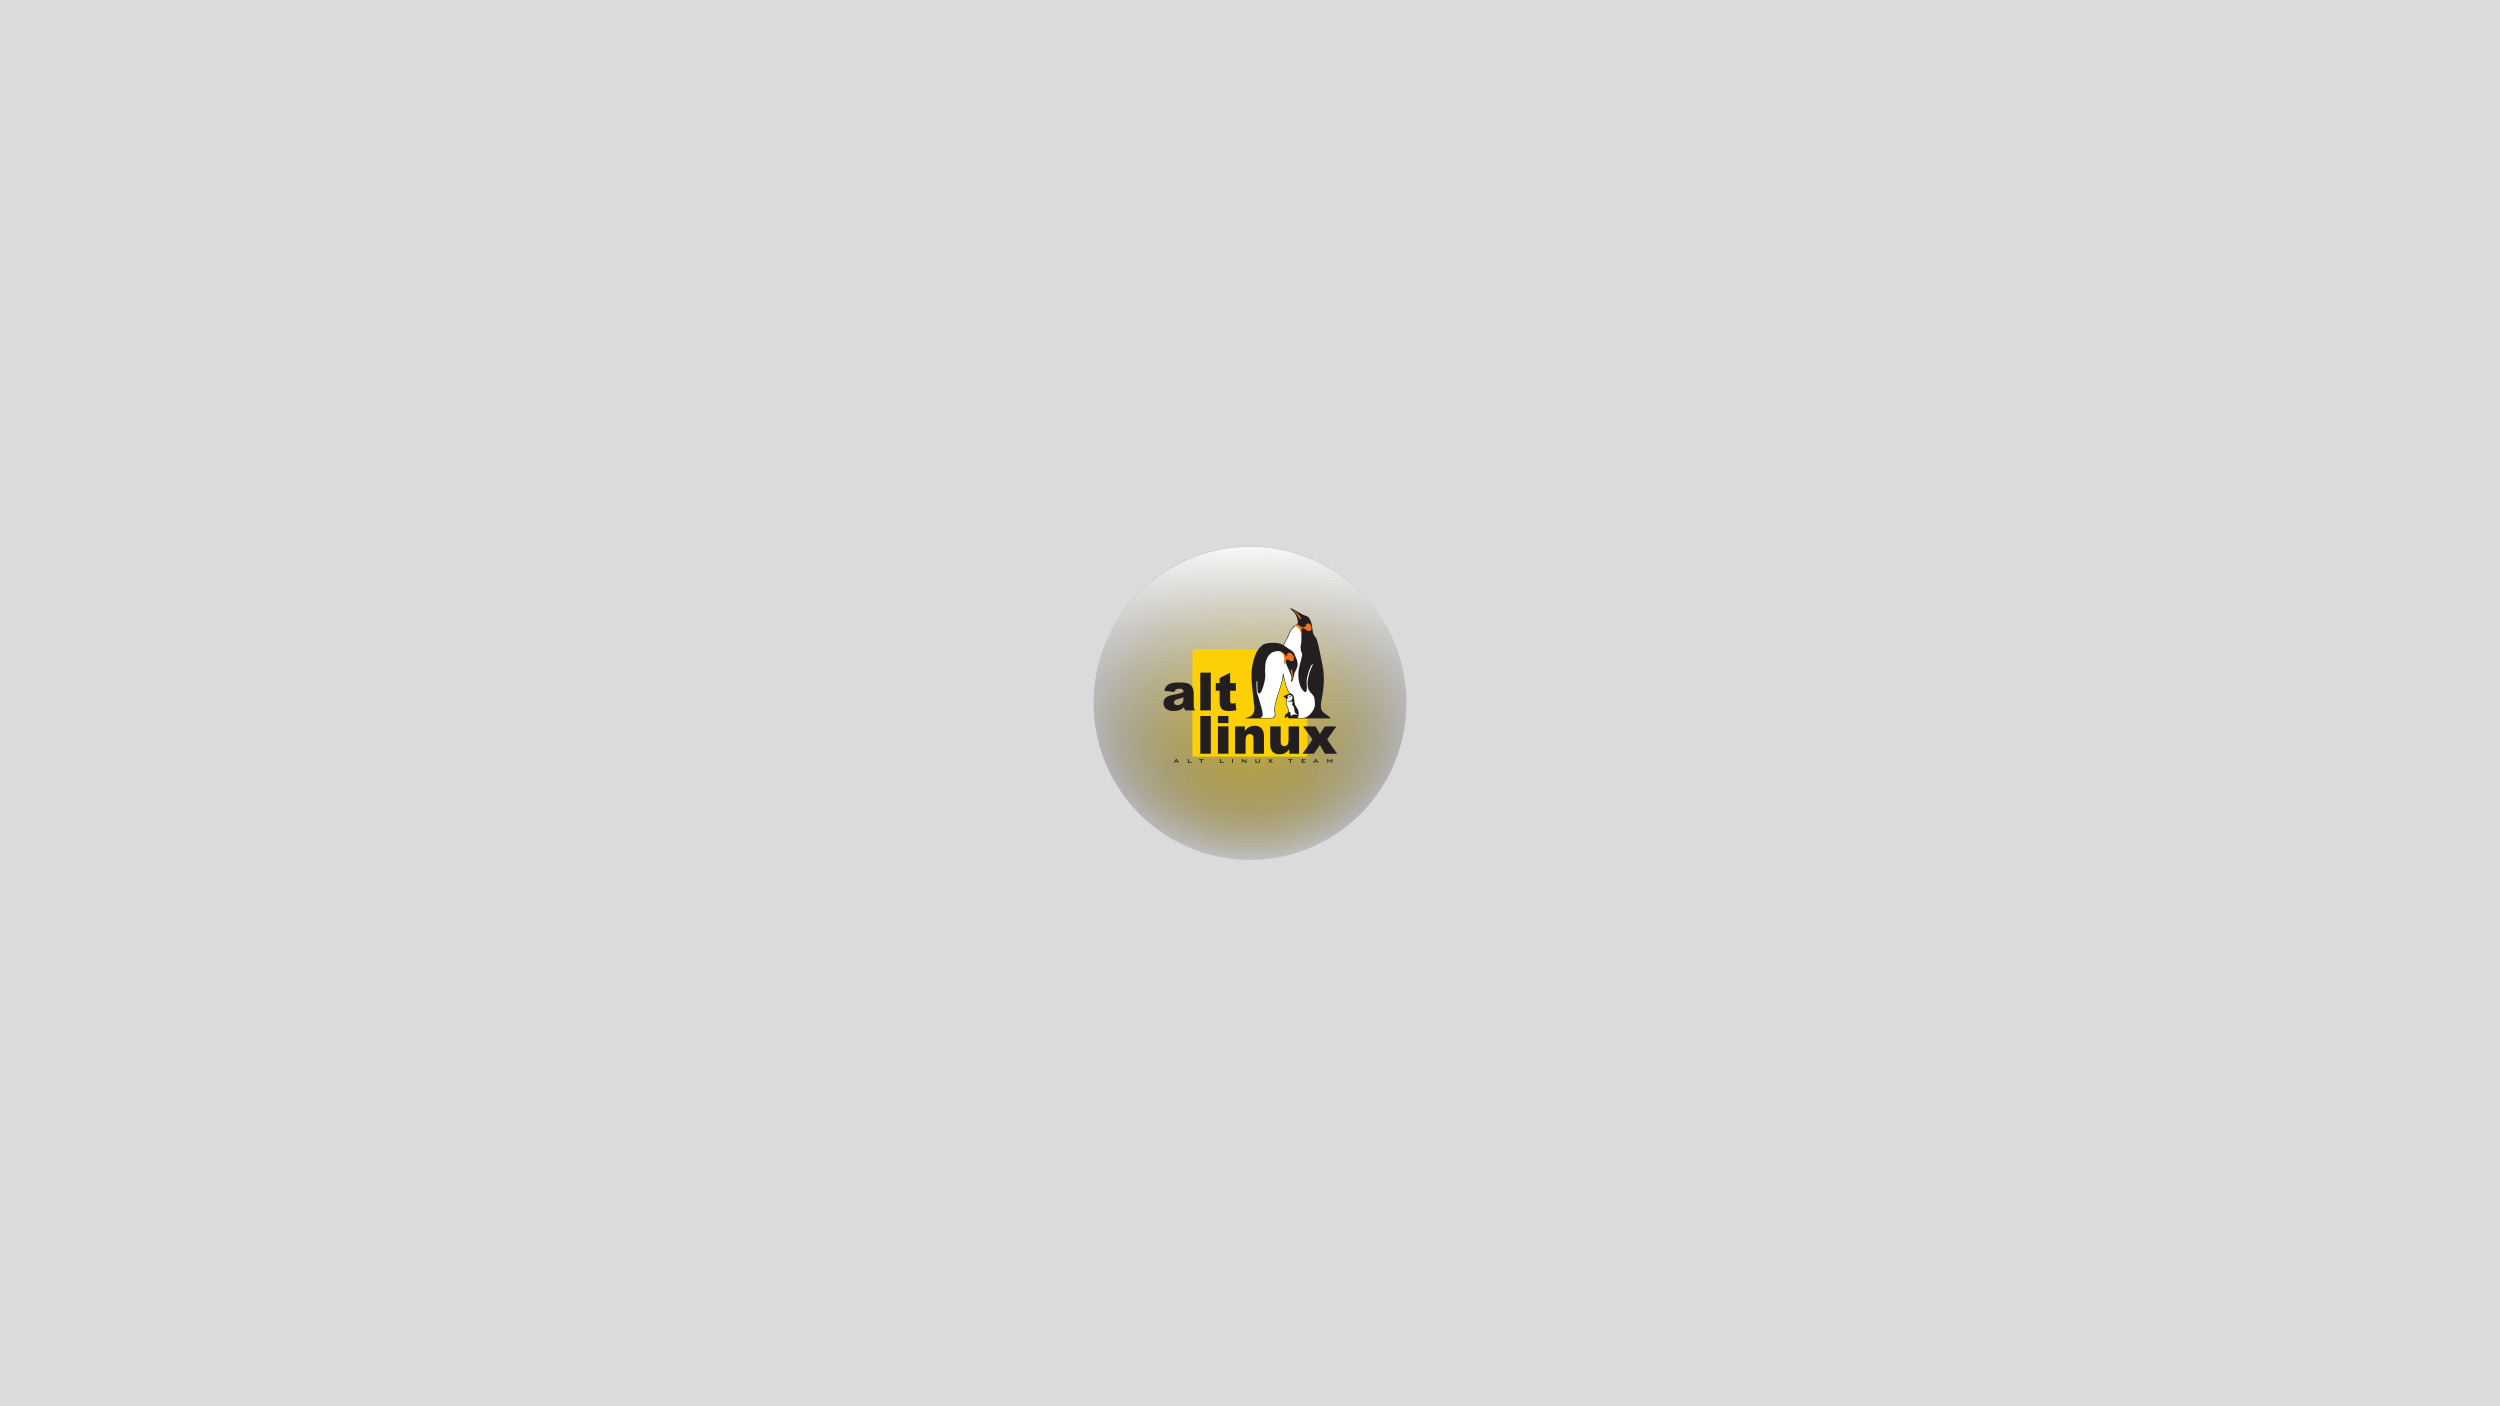 <?xml version="1.0" encoding="UTF-8" standalone="no"?>
<!-- Created with Inkscape (http://www.inkscape.org/) -->

<svg
   xmlns:osb="http://www.openswatchbook.org/uri/2009/osb"
   xmlns:dc="http://purl.org/dc/elements/1.1/"
   xmlns:cc="http://creativecommons.org/ns#"
   xmlns:rdf="http://www.w3.org/1999/02/22-rdf-syntax-ns#"
   xmlns:svg="http://www.w3.org/2000/svg"
   xmlns="http://www.w3.org/2000/svg"
   xmlns:xlink="http://www.w3.org/1999/xlink"
   xmlns:sodipodi="http://sodipodi.sourceforge.net/DTD/sodipodi-0.dtd"
   xmlns:inkscape="http://www.inkscape.org/namespaces/inkscape"
   id="svg3004"
   version="1.1"
   inkscape:version="0.48.5 r10040"
   width="1920"
   height="1080"
   xml:space="preserve"
   sodipodi:docname="alt.svg"
   inkscape:export-filename="cuckoo-os-light-linux-alt.png"
   inkscape:export-xdpi="90"
   inkscape:export-ydpi="90"><rect width="100%" height="100%" fill="#808080" stroke="none"/><defs
     id="defs3008"><linearGradient
       inkscape:collect="always"
       id="linearGradient5047"><stop
         style="stop-color:#fdd005;stop-opacity:1;"
         offset="0"
         id="stop5049" /><stop
         style="stop-color:#fdd005;stop-opacity:0;"
         offset="1"
         id="stop5051" /></linearGradient><linearGradient
       id="linearGradient4164"><stop
         style="stop-color:#a80030;stop-opacity:1;"
         offset="0"
         id="stop4166" /><stop
         style="stop-color:#a80030;stop-opacity:0;"
         offset="1"
         id="stop4168" /></linearGradient><linearGradient
       inkscape:collect="always"
       id="linearGradient5303"><stop
         style="stop-color:#f26711;stop-opacity:1;"
         offset="0"
         id="stop5305" /><stop
         style="stop-color:#f26711;stop-opacity:0;"
         offset="1"
         id="stop5307" /></linearGradient><linearGradient
       inkscape:collect="always"
       id="linearGradient5267"><stop
         style="stop-color:#666666;stop-opacity:1;"
         offset="0"
         id="stop5269" /><stop
         style="stop-color:#666666;stop-opacity:0;"
         offset="1"
         id="stop5271" /></linearGradient><linearGradient
       id="linearGradient5251"
       osb:paint="solid"><stop
         style="stop-color:#666666;stop-opacity:1;"
         offset="0"
         id="stop5253" /></linearGradient><linearGradient
       inkscape:collect="always"
       xlink:href="#linearGradient5267"
       id="linearGradient5273"
       x1="-395.365"
       y1="-212.642"
       x2="4.763"
       y2="-212.642"
       gradientUnits="userSpaceOnUse" /><radialGradient
       inkscape:collect="always"
       xlink:href="#linearGradient5303"
       id="radialGradient5325"
       cx="-163.148"
       cy="-366.263"
       fx="-163.148"
       fy="-366.263"
       r="144.094"
       gradientTransform="matrix(1,0,0,0.934,0,-24.216)"
       gradientUnits="userSpaceOnUse" /><radialGradient
       inkscape:collect="always"
       xlink:href="#linearGradient4164"
       id="radialGradient4170"
       cx="1447.778"
       cy="-272.917"
       fx="1447.778"
       fy="-272.917"
       r="223.333"
       gradientTransform="matrix(1,0,0,0.975,0,-6.789)"
       gradientUnits="userSpaceOnUse" /><radialGradient
       inkscape:collect="always"
       xlink:href="#linearGradient4164-9"
       id="radialGradient4170-9"
       cx="1447.778"
       cy="-272.917"
       fx="1447.778"
       fy="-272.917"
       r="223.333"
       gradientTransform="matrix(1,0,0,0.975,0,-6.789)"
       gradientUnits="userSpaceOnUse" /><linearGradient
       inkscape:collect="always"
       id="linearGradient4164-9"><stop
         style="stop-color:#a80030;stop-opacity:1;"
         offset="0"
         id="stop4166-0" /><stop
         style="stop-color:#a80030;stop-opacity:0;"
         offset="1"
         id="stop4168-2" /></linearGradient><radialGradient
       r="223.333"
       fy="-272.917"
       fx="1447.778"
       cy="-272.917"
       cx="1447.778"
       gradientTransform="matrix(1,0,0,0.975,0,-6.789)"
       gradientUnits="userSpaceOnUse"
       id="radialGradient4206"
       xlink:href="#linearGradient4164-9"
       inkscape:collect="always" /><radialGradient
       inkscape:collect="always"
       xlink:href="#linearGradient4164"
       id="radialGradient14319"
       gradientUnits="userSpaceOnUse"
       gradientTransform="matrix(1,0,0,0.975,0,-6.789)"
       cx="1447.778"
       cy="-272.917"
       fx="1447.778"
       fy="-272.917"
       r="223.333" /><linearGradient
       inkscape:collect="always"
       xlink:href="#linearGradient5267"
       id="linearGradient14321"
       gradientUnits="userSpaceOnUse"
       x1="-395.365"
       y1="-212.642"
       x2="4.763"
       y2="-212.642" /><linearGradient
       inkscape:collect="always"
       xlink:href="#linearGradient5267"
       id="linearGradient14345"
       gradientUnits="userSpaceOnUse"
       x1="-395.365"
       y1="-212.642"
       x2="4.763"
       y2="-212.642" /><radialGradient
       inkscape:collect="always"
       xlink:href="#linearGradient4164"
       id="radialGradient14347"
       gradientUnits="userSpaceOnUse"
       gradientTransform="matrix(1,0,0,0.975,0,-6.789)"
       cx="1447.778"
       cy="-272.917"
       fx="1447.778"
       fy="-272.917"
       r="223.333" /><radialGradient
       inkscape:collect="always"
       xlink:href="#linearGradient4164"
       id="radialGradient14931"
       gradientUnits="userSpaceOnUse"
       gradientTransform="matrix(1,0,0,0.975,0,-6.789)"
       cx="1447.778"
       cy="-272.917"
       fx="1447.778"
       fy="-272.917"
       r="223.333" /><linearGradient
       inkscape:collect="always"
       xlink:href="#linearGradient5267"
       id="linearGradient14933"
       gradientUnits="userSpaceOnUse"
       x1="-395.365"
       y1="-212.642"
       x2="4.763"
       y2="-212.642" /><radialGradient
       inkscape:collect="always"
       xlink:href="#linearGradient4164"
       id="radialGradient14961"
       gradientUnits="userSpaceOnUse"
       gradientTransform="matrix(1,0,0,0.975,0,-6.789)"
       cx="1447.778"
       cy="-272.917"
       fx="1447.778"
       fy="-272.917"
       r="223.333" /><linearGradient
       inkscape:collect="always"
       xlink:href="#linearGradient5267"
       id="linearGradient14963"
       gradientUnits="userSpaceOnUse"
       x1="-395.365"
       y1="-212.642"
       x2="4.763"
       y2="-212.642" /><radialGradient
       inkscape:collect="always"
       xlink:href="#linearGradient4164"
       id="radialGradient14989"
       gradientUnits="userSpaceOnUse"
       gradientTransform="matrix(1,0,0,0.975,0,-6.789)"
       cx="1447.778"
       cy="-272.917"
       fx="1447.778"
       fy="-272.917"
       r="223.333" /><linearGradient
       inkscape:collect="always"
       xlink:href="#linearGradient5267"
       id="linearGradient14991"
       gradientUnits="userSpaceOnUse"
       x1="-395.365"
       y1="-212.642"
       x2="4.763"
       y2="-212.642" /><linearGradient
       inkscape:collect="always"
       xlink:href="#linearGradient5267"
       id="linearGradient15015"
       gradientUnits="userSpaceOnUse"
       x1="-395.365"
       y1="-212.642"
       x2="4.763"
       y2="-212.642" /><linearGradient
       inkscape:collect="always"
       xlink:href="#linearGradient5267"
       id="linearGradient3725"
       gradientUnits="userSpaceOnUse"
       x1="-395.365"
       y1="-212.642"
       x2="4.763"
       y2="-212.642" /><radialGradient
       r="125.556"
       fy="-292.917"
       fx="-318.889"
       cy="-292.917"
       cx="-318.889"
       gradientTransform="matrix(1,0,0,1.062,0,18.145)"
       gradientUnits="userSpaceOnUse"
       id="radialGradient3812"
       xlink:href="#linearGradient3787-8"
       inkscape:collect="always" /><linearGradient
       inkscape:collect="always"
       id="linearGradient3787-8"><stop
         style="stop-color:#000000;stop-opacity:1;"
         offset="0"
         id="stop3789-9" /><stop
         style="stop-color:#000000;stop-opacity:0;"
         offset="1"
         id="stop3791-4" /></linearGradient><radialGradient
       r="125.556"
       fy="-292.917"
       fx="-318.889"
       cy="-292.917"
       cx="-318.889"
       gradientTransform="matrix(1,0,0,1.062,0,18.145)"
       gradientUnits="userSpaceOnUse"
       id="radialGradient6789"
       xlink:href="#linearGradient3787-8"
       inkscape:collect="always" /><linearGradient
       inkscape:collect="always"
       xlink:href="#linearGradient5267"
       id="linearGradient4511"
       gradientUnits="userSpaceOnUse"
       x1="-395.365"
       y1="-212.642"
       x2="4.763"
       y2="-212.642" /><radialGradient
       inkscape:collect="always"
       xlink:href="#linearGradient5047"
       id="radialGradient5053"
       cx="1447.778"
       cy="-272.917"
       fx="1447.778"
       fy="-272.917"
       r="223.333"
       gradientTransform="matrix(1,0,0,0.975,0,-6.789)"
       gradientUnits="userSpaceOnUse" /><radialGradient
       inkscape:collect="always"
       xlink:href="#linearGradient3787-8"
       id="radialGradient5083"
       gradientUnits="userSpaceOnUse"
       gradientTransform="matrix(1,0,0,1.062,0,18.145)"
       cx="-318.889"
       cy="-292.917"
       fx="-318.889"
       fy="-292.917"
       r="125.556" /><radialGradient
       inkscape:collect="always"
       xlink:href="#linearGradient3787-8-8"
       id="radialGradient3868"
       gradientUnits="userSpaceOnUse"
       gradientTransform="matrix(1,0,0,1.062,0,18.145)"
       cx="-318.889"
       cy="-292.917"
       fx="-318.889"
       fy="-292.917"
       r="125.556" /><linearGradient
       inkscape:collect="always"
       id="linearGradient3787-8-8"><stop
         style="stop-color:#000000;stop-opacity:1;"
         offset="0"
         id="stop3789-9-2" /><stop
         style="stop-color:#000000;stop-opacity:0;"
         offset="1"
         id="stop3791-4-0" /></linearGradient><radialGradient
       inkscape:collect="always"
       xlink:href="#linearGradient5047-9"
       id="radialGradient3866"
       gradientUnits="userSpaceOnUse"
       gradientTransform="matrix(1,0,0,0.975,0,-6.789)"
       cx="1447.778"
       cy="-272.917"
       fx="1447.778"
       fy="-272.917"
       r="223.333" /><linearGradient
       inkscape:collect="always"
       id="linearGradient5047-9"><stop
         style="stop-color:#fdd005;stop-opacity:1;"
         offset="0"
         id="stop5049-1" /><stop
         style="stop-color:#fdd005;stop-opacity:0;"
         offset="1"
         id="stop5051-1" /></linearGradient><linearGradient
       inkscape:collect="always"
       xlink:href="#linearGradient5267-1"
       id="linearGradient3864"
       gradientUnits="userSpaceOnUse"
       x1="-395.365"
       y1="-212.642"
       x2="4.763"
       y2="-212.642" /><linearGradient
       id="linearGradient5267-1"><stop
         style="stop-color:#ffffff;stop-opacity:1;"
         offset="0"
         id="stop5269-1" /><stop
         style="stop-color:#666666;stop-opacity:0;"
         offset="1"
         id="stop5271-7" /></linearGradient><linearGradient
       inkscape:collect="always"
       xlink:href="#linearGradient5267-1"
       id="linearGradient3868"
       gradientUnits="userSpaceOnUse"
       x1="-395.365"
       y1="-212.642"
       x2="4.763"
       y2="-212.642" /><radialGradient
       inkscape:collect="always"
       xlink:href="#linearGradient5047-9"
       id="radialGradient3870"
       gradientUnits="userSpaceOnUse"
       gradientTransform="matrix(1,0,0,0.975,0,-6.789)"
       cx="1447.778"
       cy="-272.917"
       fx="1447.778"
       fy="-272.917"
       r="223.333" /><radialGradient
       inkscape:collect="always"
       xlink:href="#linearGradient3787-8-8"
       id="radialGradient3872"
       gradientUnits="userSpaceOnUse"
       gradientTransform="matrix(1,0,0,1.062,0,18.145)"
       cx="-318.889"
       cy="-292.917"
       fx="-318.889"
       fy="-292.917"
       r="125.556" /><radialGradient
       inkscape:collect="always"
       xlink:href="#linearGradient3787-8-8-6"
       id="radialGradient3875"
       gradientUnits="userSpaceOnUse"
       gradientTransform="matrix(1,0,0,1.062,0,18.145)"
       cx="-318.889"
       cy="-292.917"
       fx="-318.889"
       fy="-292.917"
       r="125.556" /><linearGradient
       inkscape:collect="always"
       id="linearGradient3787-8-8-6"><stop
         style="stop-color:#000000;stop-opacity:1;"
         offset="0"
         id="stop3789-9-2-8" /><stop
         style="stop-color:#000000;stop-opacity:0;"
         offset="1"
         id="stop3791-4-0-1" /></linearGradient><radialGradient
       inkscape:collect="always"
       xlink:href="#linearGradient5047-9-8"
       id="radialGradient3873"
       gradientUnits="userSpaceOnUse"
       gradientTransform="matrix(1,0,0,0.975,0,-6.789)"
       cx="1447.778"
       cy="-272.917"
       fx="1447.778"
       fy="-272.917"
       r="223.333" /><linearGradient
       inkscape:collect="always"
       id="linearGradient5047-9-8"><stop
         style="stop-color:#fdd005;stop-opacity:1;"
         offset="0"
         id="stop5049-1-0" /><stop
         style="stop-color:#fdd005;stop-opacity:0;"
         offset="1"
         id="stop5051-1-7" /></linearGradient><linearGradient
       inkscape:collect="always"
       xlink:href="#linearGradient5267-1-6"
       id="linearGradient3871"
       gradientUnits="userSpaceOnUse"
       x1="-395.365"
       y1="-212.642"
       x2="4.763"
       y2="-212.642" /><linearGradient
       id="linearGradient5267-1-6"><stop
         style="stop-color:#f7f7f7;stop-opacity:1;"
         offset="0"
         id="stop5269-1-9" /><stop
         style="stop-color:#666666;stop-opacity:0;"
         offset="1"
         id="stop5271-7-2" /></linearGradient><linearGradient
       inkscape:collect="always"
       xlink:href="#linearGradient5267-1-6"
       id="linearGradient3883"
       gradientUnits="userSpaceOnUse"
       x1="-395.365"
       y1="-212.642"
       x2="4.763"
       y2="-212.642" /><radialGradient
       inkscape:collect="always"
       xlink:href="#linearGradient5047-9-8"
       id="radialGradient3885"
       gradientUnits="userSpaceOnUse"
       gradientTransform="matrix(1,0,0,0.975,0,-6.789)"
       cx="1447.778"
       cy="-272.917"
       fx="1447.778"
       fy="-272.917"
       r="223.333" /><radialGradient
       inkscape:collect="always"
       xlink:href="#linearGradient3787-8-8-6"
       id="radialGradient3887"
       gradientUnits="userSpaceOnUse"
       gradientTransform="matrix(1,0,0,1.062,0,18.145)"
       cx="-318.889"
       cy="-292.917"
       fx="-318.889"
       fy="-292.917"
       r="125.556" /></defs><sodipodi:namedview
     pagecolor="#ffffff"
     bordercolor="#666666"
     borderopacity="1"
     objecttolerance="10"
     gridtolerance="10"
     guidetolerance="10"
     inkscape:pageopacity="0"
     inkscape:pageshadow="2"
     inkscape:window-width="1920"
     inkscape:window-height="1036"
     id="namedview3006"
     showgrid="false"
     inkscape:zoom="0.7"
     inkscape:cx="962.78404"
     inkscape:cy="535.35637"
     inkscape:window-x="0"
     inkscape:window-y="25"
     inkscape:window-maximized="1"
     inkscape:current-layer="g3012" /><g
     id="g3012"
     inkscape:groupmode="layer"
     inkscape:label="ink_ext_XXXXXX"
     transform="matrix(1.25,0,0,-1.25,0,1080)"><rect
       style="fill:#dbdbdb;fill-opacity:1;stroke:none"
       id="rect3036"
       width="1536"
       height="864"
       x="0"
       y="-864"
       transform="scale(1,-1)" /><g
       id="g3889"><path
         transform="matrix(0.967,0,0,-0.896,897.151,129.44)"
         d="m -34.286,-337.679 a 99.286,107.143 0 1 1 -198.571,0 99.286,107.143 0 1 1 198.571,0 z"
         sodipodi:ry="107.14286"
         sodipodi:rx="99.285713"
         sodipodi:cy="-337.67856"
         sodipodi:cx="-133.57143"
         id="path3219-5"
         style="fill:#bfbfbf;fill-opacity:1;fill-rule:nonzero;stroke:none"
         sodipodi:type="arc" /><path
         transform="matrix(0,0.765,0.72,0,978.9,675.823)"
         d="m -193.333,-292.917 a 125.556,133.333 0 1 1 -251.111,0 125.556,133.333 0 1 1 251.111,0 z"
         sodipodi:ry="133.33333"
         sodipodi:rx="125.55556"
         sodipodi:cy="-292.91666"
         sodipodi:cx="-318.88889"
         id="path5277-0-2"
         style="opacity:0.75;fill:url(#radialGradient3887);fill-opacity:1;fill-rule:evenodd;stroke:none"
         sodipodi:type="arc" /><path
         transform="matrix(0.43,0,0,-0.441,145.672,311.694)"
         d="m 1671.111,-272.917 a 223.333,217.778 0 1 1 -446.667,0 223.333,217.778 0 1 1 446.667,0 z"
         sodipodi:ry="217.77777"
         sodipodi:rx="223.33333"
         sodipodi:cy="-272.91666"
         sodipodi:cx="1447.7778"
         id="path4162-3"
         style="fill:url(#radialGradient3885);fill-opacity:1;fill-rule:nonzero;stroke:none"
         sodipodi:type="arc" /><path
         transform="matrix(0,-0.48,-0.517,0,658.116,338.286)"
         d="m 4.763,-212.642 a 200.064,185.774 0 1 1 -400.129,0 200.064,185.774 0 1 1 400.129,0 z"
         sodipodi:ry="185.77406"
         sodipodi:rx="200.06438"
         sodipodi:cy="-212.64204"
         sodipodi:cx="-195.30095"
         id="path3806-0"
         style="fill:url(#linearGradient3883);fill-opacity:1;fill-rule:evenodd;stroke:none"
         sodipodi:type="arc" /><g
         transform="matrix(0.889,0,0,0.889,-707.556,-173.642)"
         id="g5055-9"><path
           inkscape:connector-curvature="0"
           d="m 1620.044,718.638 0,-74.346 79.372,0 0,74.346 -79.372,0 z"
           style="fill:#fdd005;fill-opacity:1;fill-rule:nonzero;stroke:none"
           id="path13-5" /><path
           inkscape:connector-curvature="0"
           d="m 1687.215,687.751 c -1.093,-0.218 -2.95,-1.093 -4.154,-1.64 -0.218,-0.11 -0.218,-0.437 0,-0.437 0.329,-0.11 0.549,-0.218 0.765,-0.437 0.548,-0.655 1.204,-1.202 1.204,-2.077 0,-0.983 -0.547,-1.311 -0.437,-2.185 0.328,-1.75 1.748,-3.497 1.748,-5.357 -0.108,-1.42 -1.42,-1.42 -2.185,-2.405 -0.219,-0.328 -0.329,-0.655 -0.329,-1.093 0,-0.437 -0.108,-1.202 0.329,-1.202 0.546,-0.11 0.655,0.983 1.202,0.983 0.765,-0.108 0.657,-1.202 1.312,-1.202 l 28.747,0 c -0.109,0.329 -0.328,0.765 -0.545,0.875 -1.422,1.312 -5.029,3.062 -5.684,5.137 -1.094,3.171 0.328,7.214 0.765,10.713 1.53,10.164 0.985,15.741 -0.875,24.157 -0.985,4.809 -1.75,9.072 -3.17,13.772 -0.22,0.875 -1.42,2.077 -1.859,2.842 -0.328,0.547 -0.655,1.532 -0.765,2.187 -0.765,3.607 -0.436,7.104 -3.06,10.166 -0.984,1.093 -2.842,1.202 -4.044,1.967 -2.295,1.202 -4.59,2.405 -6.887,3.825 -0.328,0.22 -1.312,0.547 -1.858,0.22 2.623,-1.859 4.372,-4.045 5.137,-7.324 0.328,-1.53 0.765,-2.732 -0.765,-3.607 -0.437,-0.22 -3.28,-2.077 -4.591,-5.247 -0.328,-0.655 -2.185,-4.919 -4.372,-8.964 -2.623,1.422 -5.247,1.53 -7.104,1.53 -1.967,0 -5.466,-0.218 -7.106,-1.42 -3.496,-2.624 -5.027,-6.012 -6.12,-9.838 -0.875,-2.95 -1.42,-6.012 -1.64,-9.072 -0.219,-4.154 0.219,-8.744 0.655,-12.898 0.329,-2.732 0.655,-5.356 0.875,-8.089 0.546,-2.95 0.437,-5.247 0.328,-5.792 -0.983,-3.062 -2.513,-4.154 -5.465,-4.701 -0.437,0 -0.657,-0.218 -0.547,-0.437 2.734,0 5.465,0 8.199,0 l 0,0 10.056,0 c 0.873,0 1.093,0.437 1.967,1.202 1.202,1.202 -0.437,3.28 0,6.012 0.984,6.778 3.935,12.898 5.355,19.457 0.22,0.765 0.329,1.749 0.439,2.842 0.546,-2.624 1.311,-5.137 2.076,-7.651 0.765,-2.623 1.53,-4.045 2.734,-4.7 l 0,0 c -0.109,0 -0.22,0 -0.329,-0.11 z"
           style="fill:#231f20;fill-opacity:1;fill-rule:nonzero;stroke:none"
           id="path15-6" /><path
           inkscape:connector-curvature="0"
           d="m 1692.899,671.027 c 0.547,1.858 0.875,3.17 0.219,5.137 -0.439,1.53 -1.749,2.732 -2.295,4.262 -0.657,2.077 -0.109,4.372 -1.204,6.231 -0.218,0.437 -0.765,0.875 -1.311,1.202 -1.312,0.765 -1.75,1.202 -2.295,2.513 -0.22,0.437 -0.439,0.875 -0.549,1.312 -1.201,3.497 -2.076,7.104 -2.731,10.603 -0.329,-1.859 -0.547,-3.607 -0.875,-5.466 -0.547,-2.076 -1.094,-4.044 -1.749,-6.012 -1.42,-4.153 -2.842,-8.417 -3.499,-12.789 -0.108,-0.875 -0.108,-1.64 0,-2.514 0.109,-0.765 0.766,-2.405 0,-3.278 -0.765,-0.875 -0.983,-1.094 -1.748,-1.202 -2.513,0 -5.466,0 -7.979,0 0.547,0.218 1.093,0.655 1.422,1.202 0.983,2.076 -1.532,8.634 -2.079,11.039 -0.436,2.077 -1.42,4.044 -1.748,6.121 -0.109,1.42 -0.328,5.792 -0.109,6.886 0,0.328 0.218,0.437 0.437,0 0.219,-1.859 -0.328,-6.012 0.655,-8.089 0.22,-0.547 1.204,-0.219 1.53,0.218 0.875,1.094 1.313,2.405 1.749,3.717 0.655,2.295 1.204,3.607 1.53,6.667 0.329,2.952 -0.326,3.936 0,6.886 0.219,1.202 -0.109,2.515 0.547,4.482 0.765,2.295 1.422,3.826 3.062,5.247 1.311,1.312 3.388,1.64 5.245,1.859 5.029,0 4.374,-5.466 5.466,-8.308 0.328,-0.983 1.312,-3.388 1.858,-4.372 0.437,-0.983 1.202,-2.732 1.749,-4.372 0.437,-1.202 0.328,-2.952 0,-3.607 -0.329,-0.547 0.219,-0.875 0.655,-0.437 0.547,0.875 0.547,1.53 0.875,2.514 0.328,0.983 0.546,2.515 0.875,3.388 0.546,1.532 1.64,2.952 1.967,4.591 0.328,1.53 0.108,3.06 -0.437,4.59 -0.328,0.547 -1.53,4.045 -2.185,5.029 -1.53,1.64 -2.734,1.858 -5.248,3.825 -0.436,0.329 -0.983,0.657 -1.53,0.984 1.312,3.06 3.062,5.794 4.264,8.854 0.984,2.515 2.623,3.825 4.48,5.247 3.17,-1.858 2.953,-1.967 3.389,-5.684 -0.109,-1.967 0.109,-3.935 0,-5.794 0,-0.765 -0.546,-2.513 -0.546,-3.278 0.109,-1.202 0,-1.64 0.218,-2.952 0.108,-0.984 1.093,-1.858 0.875,-2.842 -0.657,-4.372 -2.514,-8.416 -2.623,-12.789 -0.109,-4.264 0.655,-10.056 4.261,-12.898 0.439,-0.328 1.313,0.218 1.422,0.765 0.547,2.515 -0.218,5.247 0.109,7.761 0.218,1.64 0.657,3.497 1.202,5.137 0.437,1.312 1.53,4.372 2.405,5.356 0.219,0.437 0.765,0.108 0.546,-0.219 -0.108,0 -1.966,-4.045 -2.731,-7.104 -0.875,-3.279 -1.64,-8.089 0.436,-11.041 0.655,-1.093 2.077,-2.185 3.06,-3.825 0.548,-0.984 0.875,-5.356 0.657,-6.449 -0.437,-3.06 -4.153,-7.979 -7.761,-8.307 -1.311,0 -2.623,0 -3.935,0 z"
           style="fill:#ffffff;fill-opacity:1;fill-rule:nonzero;stroke:none"
           id="path17-9" /><path
           inkscape:connector-curvature="0"
           d="m 1686.449,684.691 0,0.218 c -0.109,0.11 -0.436,0.328 -0.436,0.328 -0.439,0.437 -0.22,1.312 0.436,1.422 1.094,0.328 2.295,0 2.624,-0.984 0.328,-0.875 -0.219,-1.967 -0.985,-2.623 -0.655,-0.657 -1.749,-0.11 -2.185,-0.219 -0.219,-0.11 -0.219,-0.218 -0.109,-0.328 0.437,-0.218 1.202,-0.218 1.858,-0.218 0.437,0 0.875,0.218 1.202,0.108 0.219,-0.108 0.329,-0.546 0.329,-0.765 0,-0.546 -0.329,-1.093 -0.329,-1.53 0.109,-0.328 0.437,-0.328 0.655,-0.547 0.984,-1.53 0.875,-2.405 1.094,-3.825 0.219,-1.749 1.967,-2.187 1.859,-2.624 0,-0.108 -0.109,-0.218 -0.329,-0.108 -0.546,0.546 -1.53,0.546 -2.295,0.437 -0.437,0 -0.655,-0.657 -1.202,-0.767 -0.218,-0.108 -0.657,0 -0.766,0.329 -0.326,0.437 0.219,1.202 -0.108,1.64 -0.218,0.328 -1.093,0.437 -1.093,1.093 0,1.75 -1.204,3.388 -1.64,5.027 -0.109,0.437 -0.109,0.657 0,1.094 0.328,0.765 0.546,1.748 0,2.513 -0.219,0.329 0.985,-0.108 1.42,0.329 z"
           style="fill:#ffffff;fill-opacity:1;fill-rule:nonzero;stroke:none"
           id="path19-4" /><path
           inkscape:connector-curvature="0"
           d="m 1688.745,746.011 c 1.859,-0.984 4.154,-4.482 5.356,-6.34 0.547,-0.765 1.312,-0.11 0.983,0.546 -1.856,2.624 -4.043,4.81 -6.34,5.794 l 0,0 m -9.29,-28.747 c 1.42,-0.329 3.28,-1.75 3.715,-3.062 0.439,-1.312 0.547,-2.077 0,-5.902 0,-0.22 0.439,-0.437 0.547,0 0.108,0.983 0,0 0.108,0.437 0.109,0.655 0.548,0.546 0.766,0.218 -0.437,1.312 -0.109,2.515 1.53,2.405 0.875,-0.11 0.765,-0.765 2.187,-1.093 0.436,-0.11 1.42,0.218 1.64,0.983 0.545,1.64 0,3.062 -1.312,4.154 -0.767,0.657 -1.749,0.985 -2.732,0.328 -0.219,-0.218 -0.547,-0.873 -0.547,-1.202 0.218,-1.42 -0.547,-0.983 -1.093,0 -0.765,1.202 -3.279,2.952 -4.809,2.734 l 0,0 m 9.072,-20.769 c 0.657,2.077 -0.108,5.137 -0.547,7.434 -0.218,0.765 0.765,0.983 0.984,0.218 0.655,-3.06 0.546,-5.356 -0.437,-7.651 l 0,0 m 3.607,39.35 c -0.219,-0.108 -1.093,-0.765 -1.64,-1.093 1.202,-0.218 2.842,-1.093 3.607,-2.515 0.547,-1.202 0.983,-2.95 1.202,-4.153 0,0.765 -0.109,4.153 0.219,4.59 0.546,0.657 1.64,0.11 2.405,-0.218 0.546,-0.22 0.875,-0.875 1.42,-1.202 0.547,-0.22 1.094,-0.328 1.64,-0.11 0.546,0.11 1.094,0.547 1.312,1.093 0.328,0.985 -0.657,4.919 -2.842,4.045 -0.875,-0.328 -0.984,-1.64 -1.749,-2.295 -0.436,-0.328 -0.875,-0.437 -1.42,-0.328 -0.547,-1e-5 -1.204,0.328 -1.749,0.765 -0.765,0.545 -1.53,1.202 -2.405,1.42 z"
           style="fill:#f57215;fill-opacity:1;fill-rule:nonzero;stroke:none"
           id="path21-8" /><path
           inkscape:connector-curvature="0"
           d="m 1687.434,686.111 c 0.328,0 0.765,-0.437 0.655,-0.547 -0.219,-0.218 -0.328,0.11 -0.765,0.11 -0.328,0 -0.655,-0.11 -0.655,0.11 0,0.218 0.328,0.328 0.765,0.328 z"
           style="fill:#231f20;fill-opacity:1;fill-rule:nonzero;stroke:none"
           id="path23-3" /><path
           inkscape:connector-curvature="0"
           d="m 1607.496,689.008 -6.927,0.712 c 0.261,1.213 0.638,2.167 1.131,2.864 0.492,0.695 1.202,1.299 2.128,1.812 0.665,0.368 1.579,0.654 2.743,0.857 1.164,0.202 2.422,0.303 3.776,0.303 2.174,0 3.919,-0.122 5.237,-0.365 1.318,-0.243 2.416,-0.75 3.295,-1.52 0.617,-0.534 1.104,-1.29 1.46,-2.267 0.356,-0.979 0.534,-1.913 0.534,-2.801 l 0,-8.34 c 0,-0.889 0.056,-1.585 0.169,-2.089 0.112,-0.504 0.359,-1.146 0.738,-1.929 l -6.787,0 c -0.273,0.488 -0.45,0.86 -0.533,1.115 -0.084,0.255 -0.165,0.658 -0.248,1.205 -0.952,-0.916 -1.897,-1.57 -2.836,-1.961 -1.285,-0.525 -2.777,-0.786 -4.477,-0.786 -2.259,0 -3.974,0.522 -5.145,1.566 -1.171,1.044 -1.757,2.332 -1.757,3.864 0,1.435 0.422,2.615 1.266,3.542 0.844,0.925 2.402,1.613 4.674,2.065 2.723,0.546 4.489,0.928 5.297,1.147 0.808,0.22 1.664,0.507 2.569,0.863 0,0.878 -0.185,1.494 -0.555,1.844 -0.369,0.353 -1.018,0.528 -1.948,0.528 -1.192,0 -2.085,-0.19 -2.681,-0.566 -0.465,-0.295 -0.84,-0.85 -1.126,-1.663 m 6.31,-3.795 c -1.002,-0.356 -2.045,-0.669 -3.131,-0.94 -1.479,-0.391 -2.415,-0.777 -2.809,-1.155 -0.406,-0.39 -0.608,-0.835 -0.608,-1.331 0,-0.568 0.199,-1.033 0.599,-1.394 0.4,-0.36 0.987,-0.541 1.762,-0.541 0.811,0 1.565,0.196 2.263,0.586 0.697,0.39 1.193,0.867 1.485,1.429 0.292,0.562 0.438,1.291 0.438,2.193 l 0,1.153 z"
           style="fill:#231f20;fill-opacity:1;fill-rule:nonzero;stroke:none"
           id="path25-6" /><path
           inkscape:connector-curvature="0"
           d="m 1625.441,702.339 7.259,0 0,-26.093 -7.259,0 0,26.093 z"
           style="fill:#231f20;fill-opacity:1;fill-rule:nonzero;stroke:none"
           id="path27-9" /><path
           inkscape:connector-curvature="0"
           d="m 1646.066,702.339 0,-7.211 3.985,0 0,-5.314 -3.985,0 0,-6.676 c 0,-0.802 0.077,-1.334 0.232,-1.594 0.238,-0.402 0.655,-0.602 1.25,-0.602 0.536,0 1.286,0.154 2.251,0.46 l 0.536,-4.996 c -1.794,-0.391 -3.469,-0.587 -5.024,-0.587 -1.806,0 -3.136,0.231 -3.992,0.691 -0.856,0.463 -1.488,1.162 -1.898,2.102 -0.41,0.94 -0.615,2.464 -0.615,4.569 l 0,6.633 -2.657,0 0,5.314 2.657,0 0,3.481 7.259,3.73 z"
           style="fill:#231f20;fill-opacity:1;fill-rule:nonzero;stroke:none"
           id="path29-0" /><path
           inkscape:connector-curvature="0"
           d="m 1625.448,672.391 7.259,0 0,-26.093 -7.259,0 0,26.093 z"
           style="fill:#231f20;fill-opacity:1;fill-rule:nonzero;stroke:none"
           id="path31-4" /><path
           inkscape:connector-curvature="0"
           d="m 1637.628,672.391 7.259,0 0,-4.934 -7.259,0 0,4.934 m 0,-7.211 7.259,0 0,-18.882 -7.259,0 0,18.882 z"
           style="fill:#231f20;fill-opacity:1;fill-rule:nonzero;stroke:none"
           id="path33-2" /><path
           inkscape:connector-curvature="0"
           d="m 1649.477,665.18 6.759,0 0,-3.088 c 1.007,1.262 2.025,2.163 3.055,2.703 1.03,0.543 2.285,0.813 3.766,0.813 2.001,0 3.566,-0.596 4.697,-1.788 1.13,-1.191 1.696,-3.03 1.696,-5.52 l 0,-12.001 -7.259,0 0,10.368 c 0,1.183 -0.22,2.021 -0.658,2.511 -0.439,0.491 -1.055,0.737 -1.848,0.737 -0.877,0 -1.588,-0.332 -2.133,-0.993 -0.546,-0.664 -0.818,-1.853 -0.818,-3.57 l 0,-9.053 -7.258,0 0,18.882 z"
           style="fill:#231f20;fill-opacity:1;fill-rule:nonzero;stroke:none"
           id="path35-9" /><path
           inkscape:connector-curvature="0"
           d="m 1693.705,646.298 -6.777,0 0,3.054 c -1.007,-1.256 -2.022,-2.15 -3.047,-2.682 -1.024,-0.532 -2.282,-0.799 -3.773,-0.799 -1.99,0 -3.55,0.596 -4.68,1.786 -1.131,1.191 -1.696,3.026 -1.696,5.503 l 0,12.019 7.259,0 0,-10.39 c 0,-1.186 0.219,-2.028 0.658,-2.526 0.438,-0.498 1.054,-0.747 1.848,-0.747 0.864,0 1.572,0.332 2.124,0.996 0.551,0.664 0.827,1.856 0.827,3.576 l 0,9.091 7.259,0 0,-18.882 z"
           style="fill:#231f20;fill-opacity:1;fill-rule:nonzero;stroke:none"
           id="path37-9" /><path
           inkscape:connector-curvature="0"
           d="m 1696.516,665.18 8.587,0 2.965,-5.263 3.487,5.263 7.97,0 -6.431,-8.996 6.905,-9.886 -8.445,0 -3.487,6.082 -4.104,-6.082 -7.828,0 6.864,9.886 -6.485,8.996 z"
           style="fill:#231f20;fill-opacity:1;fill-rule:nonzero;stroke:none"
           id="path39-4" /><path
           inkscape:connector-curvature="0"
           d="m 1607.057,640 1.526,2.574 0.6,0 1.551,-2.574 -0.705,0 -0.322,0.557 -1.702,0 -0.322,-0.557 -0.626,0 m 1.215,1.032 1.18,0 -0.603,1.069 -0.578,-1.069 z"
           style="fill:#231f20;fill-opacity:1;fill-rule:nonzero;stroke:none"
           id="path41-1" /><path
           inkscape:connector-curvature="0"
           d="m 1616.833,640 0,2.574 0.64,0 0,-2.087 2.021,0 0,-0.486 -2.662,0 z"
           style="fill:#231f20;fill-opacity:1;fill-rule:nonzero;stroke:none"
           id="path43-7" /><path
           inkscape:connector-curvature="0"
           d="m 1626.43,642.111 0,-2.111 -0.629,0 0,2.111 -1.234,0 0,0.463 3.107,0 0,-0.463 -1.245,0 z"
           style="fill:#231f20;fill-opacity:1;fill-rule:nonzero;stroke:none"
           id="path45-5" /><path
           inkscape:connector-curvature="0"
           d="m 1638.944,640 0,2.574 0.64,0 0,-2.087 2.022,0 0,-0.486 -2.662,0 z"
           style="fill:#231f20;fill-opacity:1;fill-rule:nonzero;stroke:none"
           id="path47-8" /><path
           inkscape:connector-curvature="0"
           d="m 1647.355,640 0,2.574 0.629,0 0,-2.574 -0.629,0 z"
           style="fill:#231f20;fill-opacity:1;fill-rule:nonzero;stroke:none"
           id="path49-7" /><path
           inkscape:connector-curvature="0"
           d="m 1654.18,640 0,2.574 0.438,0 2.183,-1.711 0,1.711 0.569,0 0,-2.574 -0.435,0 -2.174,1.73 0,-1.73 -0.581,0 z"
           style="fill:#231f20;fill-opacity:1;fill-rule:nonzero;stroke:none"
           id="path51-9" /><path
           inkscape:connector-curvature="0"
           d="m 1664.191,642.574 0,-2.087 1.779,0 0,2.087 0.64,0 0,-1.964 c 0,-0.236 -0.047,-0.396 -0.141,-0.482 -0.091,-0.085 -0.27,-0.128 -0.535,-0.128 l -1.708,0 c -0.262,0 -0.438,0.043 -0.529,0.128 -0.089,0.083 -0.134,0.243 -0.134,0.482 l 0,1.964 0.628,0 z"
           style="fill:#231f20;fill-opacity:1;fill-rule:nonzero;stroke:none"
           id="path53-8" /><path
           inkscape:connector-curvature="0"
           d="m 1672.237,640 1.274,1.319 -1.299,1.254 0.841,0 0.866,-0.838 0.816,0.838 0.725,0 -1.176,-1.18 1.451,-1.394 -0.86,0 -0.987,0.959 -0.909,-0.959 -0.742,0 z"
           style="fill:#231f20;fill-opacity:1;fill-rule:nonzero;stroke:none"
           id="path55-9" /><path
           inkscape:connector-curvature="0"
           d="m 1687.982,642.111 0,-2.111 -0.628,0 0,2.111 -1.234,0 0,0.463 3.107,0 0,-0.463 -1.246,0 z"
           style="fill:#231f20;fill-opacity:1;fill-rule:nonzero;stroke:none"
           id="path57-6" /><path
           inkscape:connector-curvature="0"
           d="m 1695.438,640 0,2.574 2.764,0 0,-0.463 -2.123,0 0,-0.557 1.237,0 0,-0.451 -1.237,0 0,-0.617 2.154,0 0,-0.486 -2.795,0 z"
           style="fill:#231f20;fill-opacity:1;fill-rule:nonzero;stroke:none"
           id="path59-4" /><path
           inkscape:connector-curvature="0"
           d="m 1703.393,640 1.526,2.574 0.601,0 1.551,-2.574 -0.705,0 -0.322,0.557 -1.702,0 -0.322,-0.557 -0.626,0 m 1.215,1.032 1.18,0 -0.603,1.069 -0.578,-1.069 z"
           style="fill:#231f20;fill-opacity:1;fill-rule:nonzero;stroke:none"
           id="path61-9" /><path
           inkscape:connector-curvature="0"
           d="m 1713.181,640 0,2.574 0.498,0 1.261,-1.528 1.25,1.528 0.513,0 0,-2.574 -0.593,0 0,1.767 -1.145,-1.457 -0.121,0 -1.165,1.414 0,-1.724 -0.498,0 z"
           style="fill:#231f20;fill-opacity:1;fill-rule:nonzero;stroke:none"
           id="path63-0" /></g></g></g></svg>